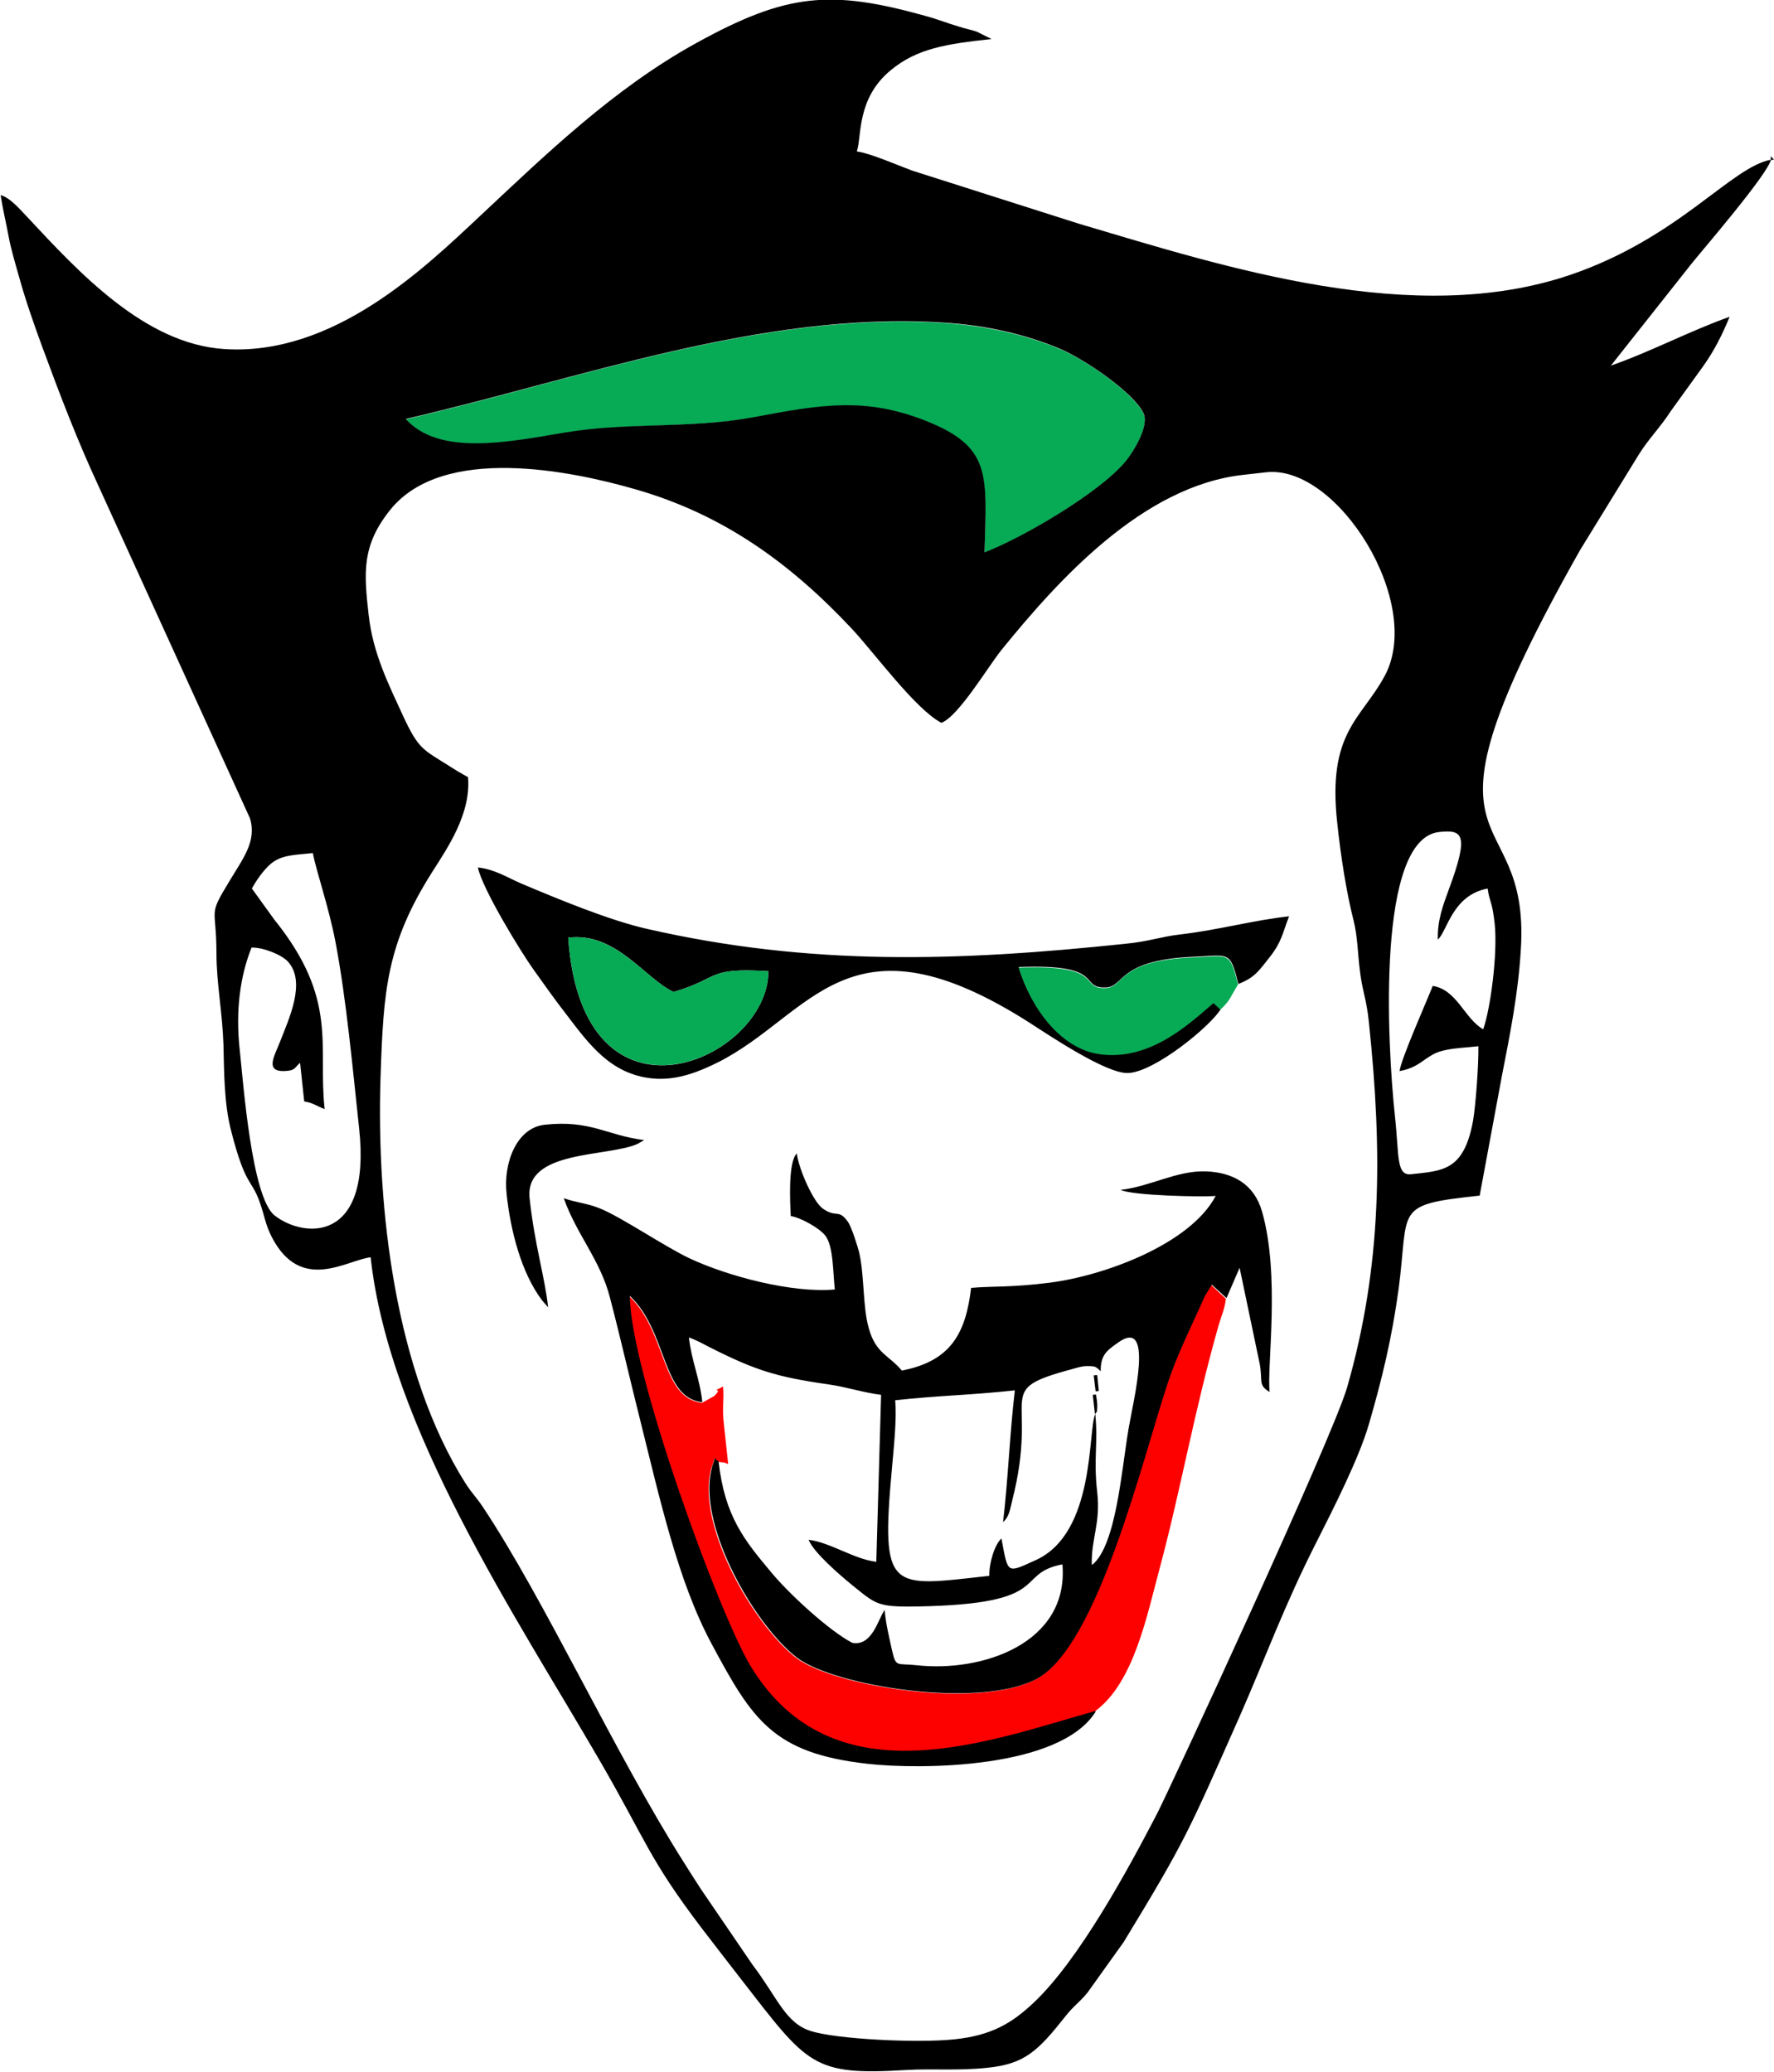 <?xml version="1.0" encoding="UTF-8"?>
<!DOCTYPE svg PUBLIC "-//W3C//DTD SVG 1.1//EN" "http://www.w3.org/Graphics/SVG/1.1/DTD/svg11.dtd">
<!-- Creator: CorelDRAW -->
<svg xmlns="http://www.w3.org/2000/svg" xml:space="preserve" width="21.719mm" height="25.372mm" version="1.1" style="shape-rendering:geometricPrecision; text-rendering:geometricPrecision; image-rendering:optimizeQuality; fill-rule:evenodd; clip-rule:evenodd"
viewBox="0 0 55.57 64.91"
 xmlns:xlink="http://www.w3.org/1999/xlink"
 xmlns:xodm="http://www.corel.com/coreldraw/odm/2003">
 <defs>
  <style type="text/css">
   <![CDATA[
    .fil3 {fill:black}
    .fil2 {fill:black}
    .fil0 {fill:#07AA55}
    .fil1 {fill:#FD0000}
   ]]>
  </style>
 </defs>
 <g id="Camada_x0020_1">
  <g id="_2962960919840">
   <path class="fil0" d="M12.71 13.13c1.03,1.15 3.15,0.74 4.96,0.43 2,-0.34 3.94,-0.12 5.97,-0.49 2.11,-0.39 3.48,-0.62 5.34,0.11 2.07,0.81 1.92,1.67 1.86,4.13 1.17,-0.45 3.58,-1.86 4.41,-2.84 0.18,-0.21 0.77,-1.1 0.57,-1.52 -0.31,-0.65 -1.86,-1.71 -2.62,-2.02 -1.08,-0.45 -2.32,-0.73 -3.68,-0.82 -5.67,-0.36 -11.47,1.79 -16.81,3.02z"/>
   <path class="fil1" d="M34.29 53.61c1.22,-0.88 1.63,-2.98 2.03,-4.46 0.68,-2.54 1.07,-4.87 1.85,-7.63 0.1,-0.34 0.19,-0.5 0.23,-0.84l-0.46 -0.43 -0.22 0.36c-0.39,0.91 -0.86,1.83 -1.17,2.75 -0.78,2.35 -2.18,8.22 -4.1,9.24 -1.78,0.95 -6.34,0.23 -7.51,-0.67 -1.24,-0.96 -2.89,-3.73 -2.73,-5.54 0.01,-0.12 0.06,-0.41 0.1,-0.48 0.11,-0.23 -0.02,-0.29 0.19,-0.12 0.2,0.03 0.16,0 0.31,0.07 -0.04,-0.4 -0.09,-0.81 -0.13,-1.21 -0.07,-0.58 0.01,-0.78 -0.03,-1.22 -0.48,0.24 0.06,-0.03 -0.28,0.3l-0.38 0.21c-1.29,-0.14 -1.09,-2.2 -2.27,-3.33 0,2.29 2.78,9.95 3.79,11.61 2.6,4.25 7.51,2.31 10.77,1.4z"/>
   <path class="fil2" d="M17.8 29.37c1.49,-0.19 2.41,1.29 3.3,1.7 1.49,-0.44 1.01,-0.77 2.97,-0.65 0,2.78 -5.83,5.37 -6.27,-1.05zm27.24 0.06c0.3,-0.27 0.45,-1.39 1.56,-1.6 0.06,0.44 0.14,0.37 0.22,1.1 0.1,0.92 -0.13,2.67 -0.36,3.31 -0.59,-0.34 -0.82,-1.24 -1.58,-1.36 -0.2,0.51 -0.99,2.28 -1.04,2.67 0.56,-0.11 0.68,-0.32 1.06,-0.53 0.36,-0.19 0.88,-0.19 1.41,-0.25 0.01,0.55 -0.08,1.83 -0.17,2.35 -0.29,1.56 -0.95,1.55 -1.94,1.66 -0.47,0.05 -0.37,-0.59 -0.5,-1.78 -0.26,-2.41 -0.57,-8.73 1.38,-8.94 0.74,-0.08 0.95,0.06 0.3,1.81 -0.17,0.47 -0.36,0.95 -0.34,1.57zm-37.16 -1.58c0.13,-0.25 0.38,-0.61 0.61,-0.8 0.34,-0.28 0.75,-0.27 1.31,-0.33 0.11,0.58 0.5,1.69 0.71,2.79 0.34,1.79 0.54,3.98 0.74,5.84 0.39,3.6 -1.73,3.44 -2.65,2.72 -0.72,-0.57 -0.98,-4.17 -1.09,-5.18 -0.14,-1.25 0.02,-2.34 0.37,-3.21 0.36,-0.01 0.93,0.22 1.13,0.43 0.6,0.64 0.03,1.82 -0.23,2.5 -0.19,0.49 -0.53,1.01 0.24,0.93 0.23,-0.03 0.21,-0.1 0.38,-0.25l0.13 1.21c0.27,0.04 0.38,0.14 0.64,0.24 -0.22,-1.98 0.45,-3.42 -1.58,-5.94l-0.7 -0.97zm3.67 -8.57c-0.15,-1.34 -0.23,-2.19 0.68,-3.32 1.66,-2.05 5.68,-1.21 7.66,-0.64 2.77,0.79 4.88,2.33 6.8,4.38 0.7,0.75 1.99,2.52 2.8,2.94 0.54,-0.21 1.46,-1.76 1.87,-2.27 1.76,-2.17 4.43,-5.16 7.6,-5.5l0.71 -0.08c2.23,-0.24 4.95,4.1 3.7,6.39 -0.73,1.35 -1.8,1.75 -1.48,4.61 0.11,1.04 0.29,2.18 0.51,3.04 0.13,0.51 0.13,1.06 0.2,1.59 0.07,0.6 0.21,0.89 0.28,1.6 0.43,4.08 0.41,7.63 -0.68,11.43 -0.45,1.57 -5.59,12.66 -5.96,13.37 -0.91,1.75 -2.45,4.59 -3.87,5.92 -0.67,0.63 -1.31,1.02 -2.48,1.14 -1.13,0.12 -3.67,0 -4.49,-0.26 -0.8,-0.25 -1.04,-1.04 -1.83,-2.08l-1.61 -2.36c-0.2,-0.31 -0.35,-0.54 -0.53,-0.83 -2.17,-3.42 -4.36,-8.23 -6.32,-11.17 -0.19,-0.28 -0.33,-0.41 -0.53,-0.72 -2.2,-3.49 -2.79,-8.58 -2.66,-12.71 0.09,-2.71 0.18,-4.17 1.62,-6.44 0.47,-0.74 1.22,-1.82 1.12,-2.97 -0.17,-0.09 -0.39,-0.22 -0.56,-0.33 -0.85,-0.54 -0.98,-0.52 -1.48,-1.6 -0.41,-0.9 -0.94,-1.93 -1.07,-3.14zm1.16 -6.16c5.35,-1.23 11.15,-3.38 16.81,-3.02 1.36,0.08 2.6,0.37 3.68,0.82 0.76,0.32 2.31,1.37 2.62,2.02 0.2,0.43 -0.39,1.31 -0.57,1.52 -0.82,0.98 -3.23,2.39 -4.41,2.84 0.07,-2.46 0.22,-3.31 -1.86,-4.13 -1.87,-0.73 -3.23,-0.51 -5.34,-0.11 -2.03,0.38 -3.97,0.15 -5.97,0.49 -1.82,0.31 -3.93,0.72 -4.96,-0.43zm42.76 -8.12c-1.26,0.24 -2.88,2.45 -6.29,3.61 -4.9,1.66 -10.75,-0.23 -15.4,-1.61l-5.21 -1.66c-0.46,-0.17 -1.3,-0.54 -1.73,-0.6 0.16,-0.46 -0.02,-1.66 1.07,-2.55 0.81,-0.67 1.73,-0.82 3.15,-0.97l-0.46 -0.23c-0.21,-0.07 -0.31,-0.08 -0.53,-0.15 -0.41,-0.12 -0.66,-0.23 -1.1,-0.35 -2.95,-0.82 -4.32,-0.71 -7.15,0.85 -2.6,1.43 -4.75,3.52 -6.78,5.42 -1.74,1.63 -4.59,4.4 -8.02,4.17 -2.48,-0.16 -4.54,-2.39 -6.17,-4.14 -0.21,-0.22 -0.54,-0.61 -0.83,-0.68 0.05,0.35 0.16,0.82 0.25,1.29 0.06,0.35 0.22,0.89 0.31,1.21 0.23,0.83 0.49,1.56 0.75,2.27 0.56,1.52 1.1,2.93 1.76,4.35l4.74 10.4c0.22,0.72 -0.22,1.26 -0.65,1.98 -0.68,1.12 -0.4,0.76 -0.4,2.26 -0,0.89 0.19,1.89 0.22,2.85 0.02,0.76 0.01,1.82 0.24,2.7 0.45,1.76 0.63,1.49 0.89,2.22 0.17,0.47 0.17,0.69 0.39,1.12 0.91,1.74 2.32,0.72 3.09,0.62 0.58,5.34 4.58,11.29 7.16,15.74 1.48,2.55 1.54,3.08 3.22,5.29 0.42,0.55 0.78,1.01 1.22,1.58 2.09,2.69 2.23,3.03 5.17,2.85 0.83,-0.05 1.61,0.03 2.55,-0.07 1.17,-0.12 1.58,-0.52 2.45,-1.62 0.26,-0.33 0.43,-0.42 0.69,-0.74l1.13 -1.58c1.96,-3.22 2.03,-3.46 3.62,-7.04 0.82,-1.86 1.41,-3.51 2.43,-5.51 0.51,-1.01 1.32,-2.6 1.63,-3.67 0.41,-1.41 0.72,-2.69 0.93,-4.23 0.34,-2.55 -0.19,-2.64 2.54,-2.93l0.7 -3.77c0.25,-1.28 0.51,-2.57 0.59,-3.95 0.31,-4.93 -3.88,-2.36 1.86,-12.51l1.82 -2.96c0.32,-0.52 0.67,-0.85 1.02,-1.39l1.01 -1.4c0.35,-0.49 0.6,-0.99 0.83,-1.55 -1.24,0.44 -2.46,1.09 -3.72,1.53l2.54 -3.21c0.32,-0.4 2.41,-2.82 2.48,-3.26zm-22.19 44l0.92 0 -0.92 -0zm0.92 0l-0.92 -0 0.92 0zm0 0c-0.02,-0.81 0.28,-1.28 0.17,-2.26 -0.12,-1.02 0.03,-1.54 -0.06,-2.45 -0.24,0.48 0.02,3.73 -1.87,4.58 -0.91,0.41 -0.86,0.45 -1.07,-0.68 -0.22,0.2 -0.39,0.78 -0.38,1.17 -3.1,0.34 -3.41,0.56 -3.05,-3.37 0.05,-0.58 0.16,-1.57 0.1,-2.13 1.37,-0.15 2.38,-0.16 3.75,-0.31 -0.16,1.34 -0.21,2.78 -0.37,4.13 0.2,-0.19 0.21,-0.37 0.29,-0.69 0.86,-3.38 -0.69,-3.42 1.89,-4.11 0.14,-0.04 0.29,-0.09 0.45,-0.09 0.31,0 0.27,0.03 0.43,0.16 -0.01,-0.51 0.2,-0.65 0.52,-0.88 1.18,-0.87 0.5,1.8 0.35,2.69 -0.22,1.31 -0.39,3.64 -1.13,4.25zm0.09 4.6c-3.27,0.91 -8.18,2.85 -10.77,-1.4 -1.01,-1.66 -3.79,-9.32 -3.79,-11.61 1.19,1.13 0.99,3.2 2.27,3.33 -0.08,-0.75 -0.34,-1.29 -0.42,-2.03 0.28,0.11 0.4,0.18 0.67,0.32 1.41,0.71 2.07,0.92 3.68,1.15 0.58,0.08 1.1,0.26 1.67,0.33l-0.15 5.23c-0.7,-0.08 -1.42,-0.6 -2.12,-0.69 0.15,0.4 1.01,1.13 1.35,1.41 0.76,0.61 0.79,0.7 2.03,0.68 4.35,-0.07 3.02,-1.02 4.57,-1.32 0.21,2.48 -2.52,3.39 -4.57,3.16 -0.65,-0.07 -0.64,0.09 -0.78,-0.52 -0.09,-0.43 -0.17,-0.71 -0.22,-1.21 -0.21,0.3 -0.39,1.14 -1.01,1.03 -0.72,-0.37 -1.99,-1.54 -2.55,-2.22 -0.82,-0.98 -1.45,-1.74 -1.64,-3.46 -0.21,-0.17 -0.08,-0.11 -0.19,0.12 -0.03,0.07 -0.08,0.36 -0.09,0.48 -0.15,1.81 1.49,4.58 2.73,5.54 1.17,0.9 5.73,1.62 7.51,0.67 1.92,-1.02 3.32,-6.89 4.1,-9.24 0.3,-0.92 0.77,-1.84 1.17,-2.75l0.22 -0.36 0.46 0.42 0.41 -0.95 0.63 3.01c0.1,0.55 -0.06,0.66 0.31,0.88 -0.09,-0.81 0.34,-3.65 -0.24,-5.66 -0.25,-0.86 -0.92,-1.22 -1.76,-1.25 -0.91,-0.03 -1.75,0.48 -2.67,0.58 0.37,0.18 2.57,0.23 2.98,0.19 -0.8,1.52 -3.52,2.51 -5.22,2.72 -1.2,0.15 -1.74,0.1 -2.44,0.16 -0.17,1.41 -0.62,2.29 -2.17,2.59 -0.41,-0.49 -0.82,-0.53 -1.04,-1.34 -0.19,-0.68 -0.13,-1.65 -0.3,-2.37 -0.04,-0.16 -0.23,-0.78 -0.35,-0.95 -0.3,-0.42 -0.35,-0.11 -0.78,-0.41 -0.3,-0.2 -0.76,-1.24 -0.82,-1.73 -0.28,0.26 -0.21,1.55 -0.19,1.96 0.32,0.05 0.9,0.38 1.08,0.61 0.26,0.33 0.24,1.16 0.3,1.69 -1.33,0.12 -3.35,-0.41 -4.56,-0.98 -0.78,-0.37 -2.13,-1.29 -2.8,-1.56 -0.42,-0.17 -0.75,-0.18 -1.13,-0.32 0.4,1.14 1.15,1.94 1.45,3.13 0.33,1.26 0.62,2.54 0.93,3.77 0.62,2.48 1.19,5.09 2.25,7.06 1.28,2.39 1.93,3.43 4.9,3.76 1.61,0.18 6.03,0.17 7.14,-1.65zm-18.42 -16.19c0.12,1.11 0.45,2.45 1.11,3.32l0.19 0.22c-0.1,-0.94 -0.42,-1.94 -0.58,-3.41 -0.17,-1.53 2.44,-1.29 3.38,-1.71 0.02,-0.01 0.05,-0.03 0.07,-0.04l0.14 -0.08c-1.16,-0.14 -1.68,-0.64 -3.12,-0.48 -0.9,0.1 -1.3,1.24 -1.19,2.17zm22.36 -5.8c-0.02,-0.03 -0.1,-0.09 -0.11,-0.11l-0.11 -0.1c-0.77,0.67 -2,1.83 -3.57,1.6 -1.2,-0.17 -2.13,-1.41 -2.53,-2.71 2.75,-0.11 1.87,0.65 2.7,0.64 0.63,-0 0.35,-0.85 2.73,-0.96 1.17,-0.05 1.19,-0.21 1.45,0.85 0.53,-0.2 0.67,-0.45 0.99,-0.85 0.37,-0.47 0.39,-0.73 0.6,-1.27 -1.16,0.13 -2.16,0.42 -3.42,0.57 -0.61,0.07 -0.97,0.22 -1.7,0.29 -5.23,0.55 -9.86,0.71 -15.01,-0.47 -1.18,-0.27 -2.77,-0.93 -3.93,-1.42 -0.46,-0.2 -0.82,-0.44 -1.35,-0.5 0.13,0.66 1.36,2.67 1.75,3.21 0.35,0.49 0.66,0.93 1.01,1.38 0.71,0.93 1.39,1.89 2.71,2.02 0.8,0.08 1.53,-0.25 2.04,-0.5 2.95,-1.48 4.07,-4.89 9.78,-1.24 0.65,0.42 2.38,1.58 3.06,1.57 0.83,-0.01 2.63,-1.49 2.93,-2.02z"/>
   <path class="fil0" d="M17.8 29.37c0.44,6.42 6.28,3.82 6.27,1.05 -1.96,-0.12 -1.47,0.21 -2.97,0.65 -0.89,-0.41 -1.81,-1.88 -3.3,-1.7z"/>
   <path class="fil0" d="M38.23 31.62c0.32,-0.29 0.32,-0.42 0.55,-0.78 -0.26,-1.06 -0.28,-0.9 -1.44,-0.85 -2.39,0.1 -2.1,0.95 -2.73,0.96 -0.83,0.01 0.04,-0.75 -2.7,-0.64 0.4,1.3 1.33,2.54 2.53,2.71 1.58,0.22 2.8,-0.94 3.57,-1.6l0.11 0.1c0.01,0.01 0.09,0.08 0.11,0.11z"/>
   <path class="fil3" d="M34.3 44.3c0.06,-0.11 0.06,-0.01 0.07,-0.22 0.01,-0.11 -0.02,-0.29 -0.04,-0.4l-0.1 0.01 0.07 0.61z"/>
   <polygon class="fil3" points="34.32,43.58 34.42,43.57 34.37,43.07 34.26,43.08 "/>
   <polygon class="fil3" points="55.47,5.01 55.57,5 55.47,4.89 "/>
  </g>
 </g>
</svg>
